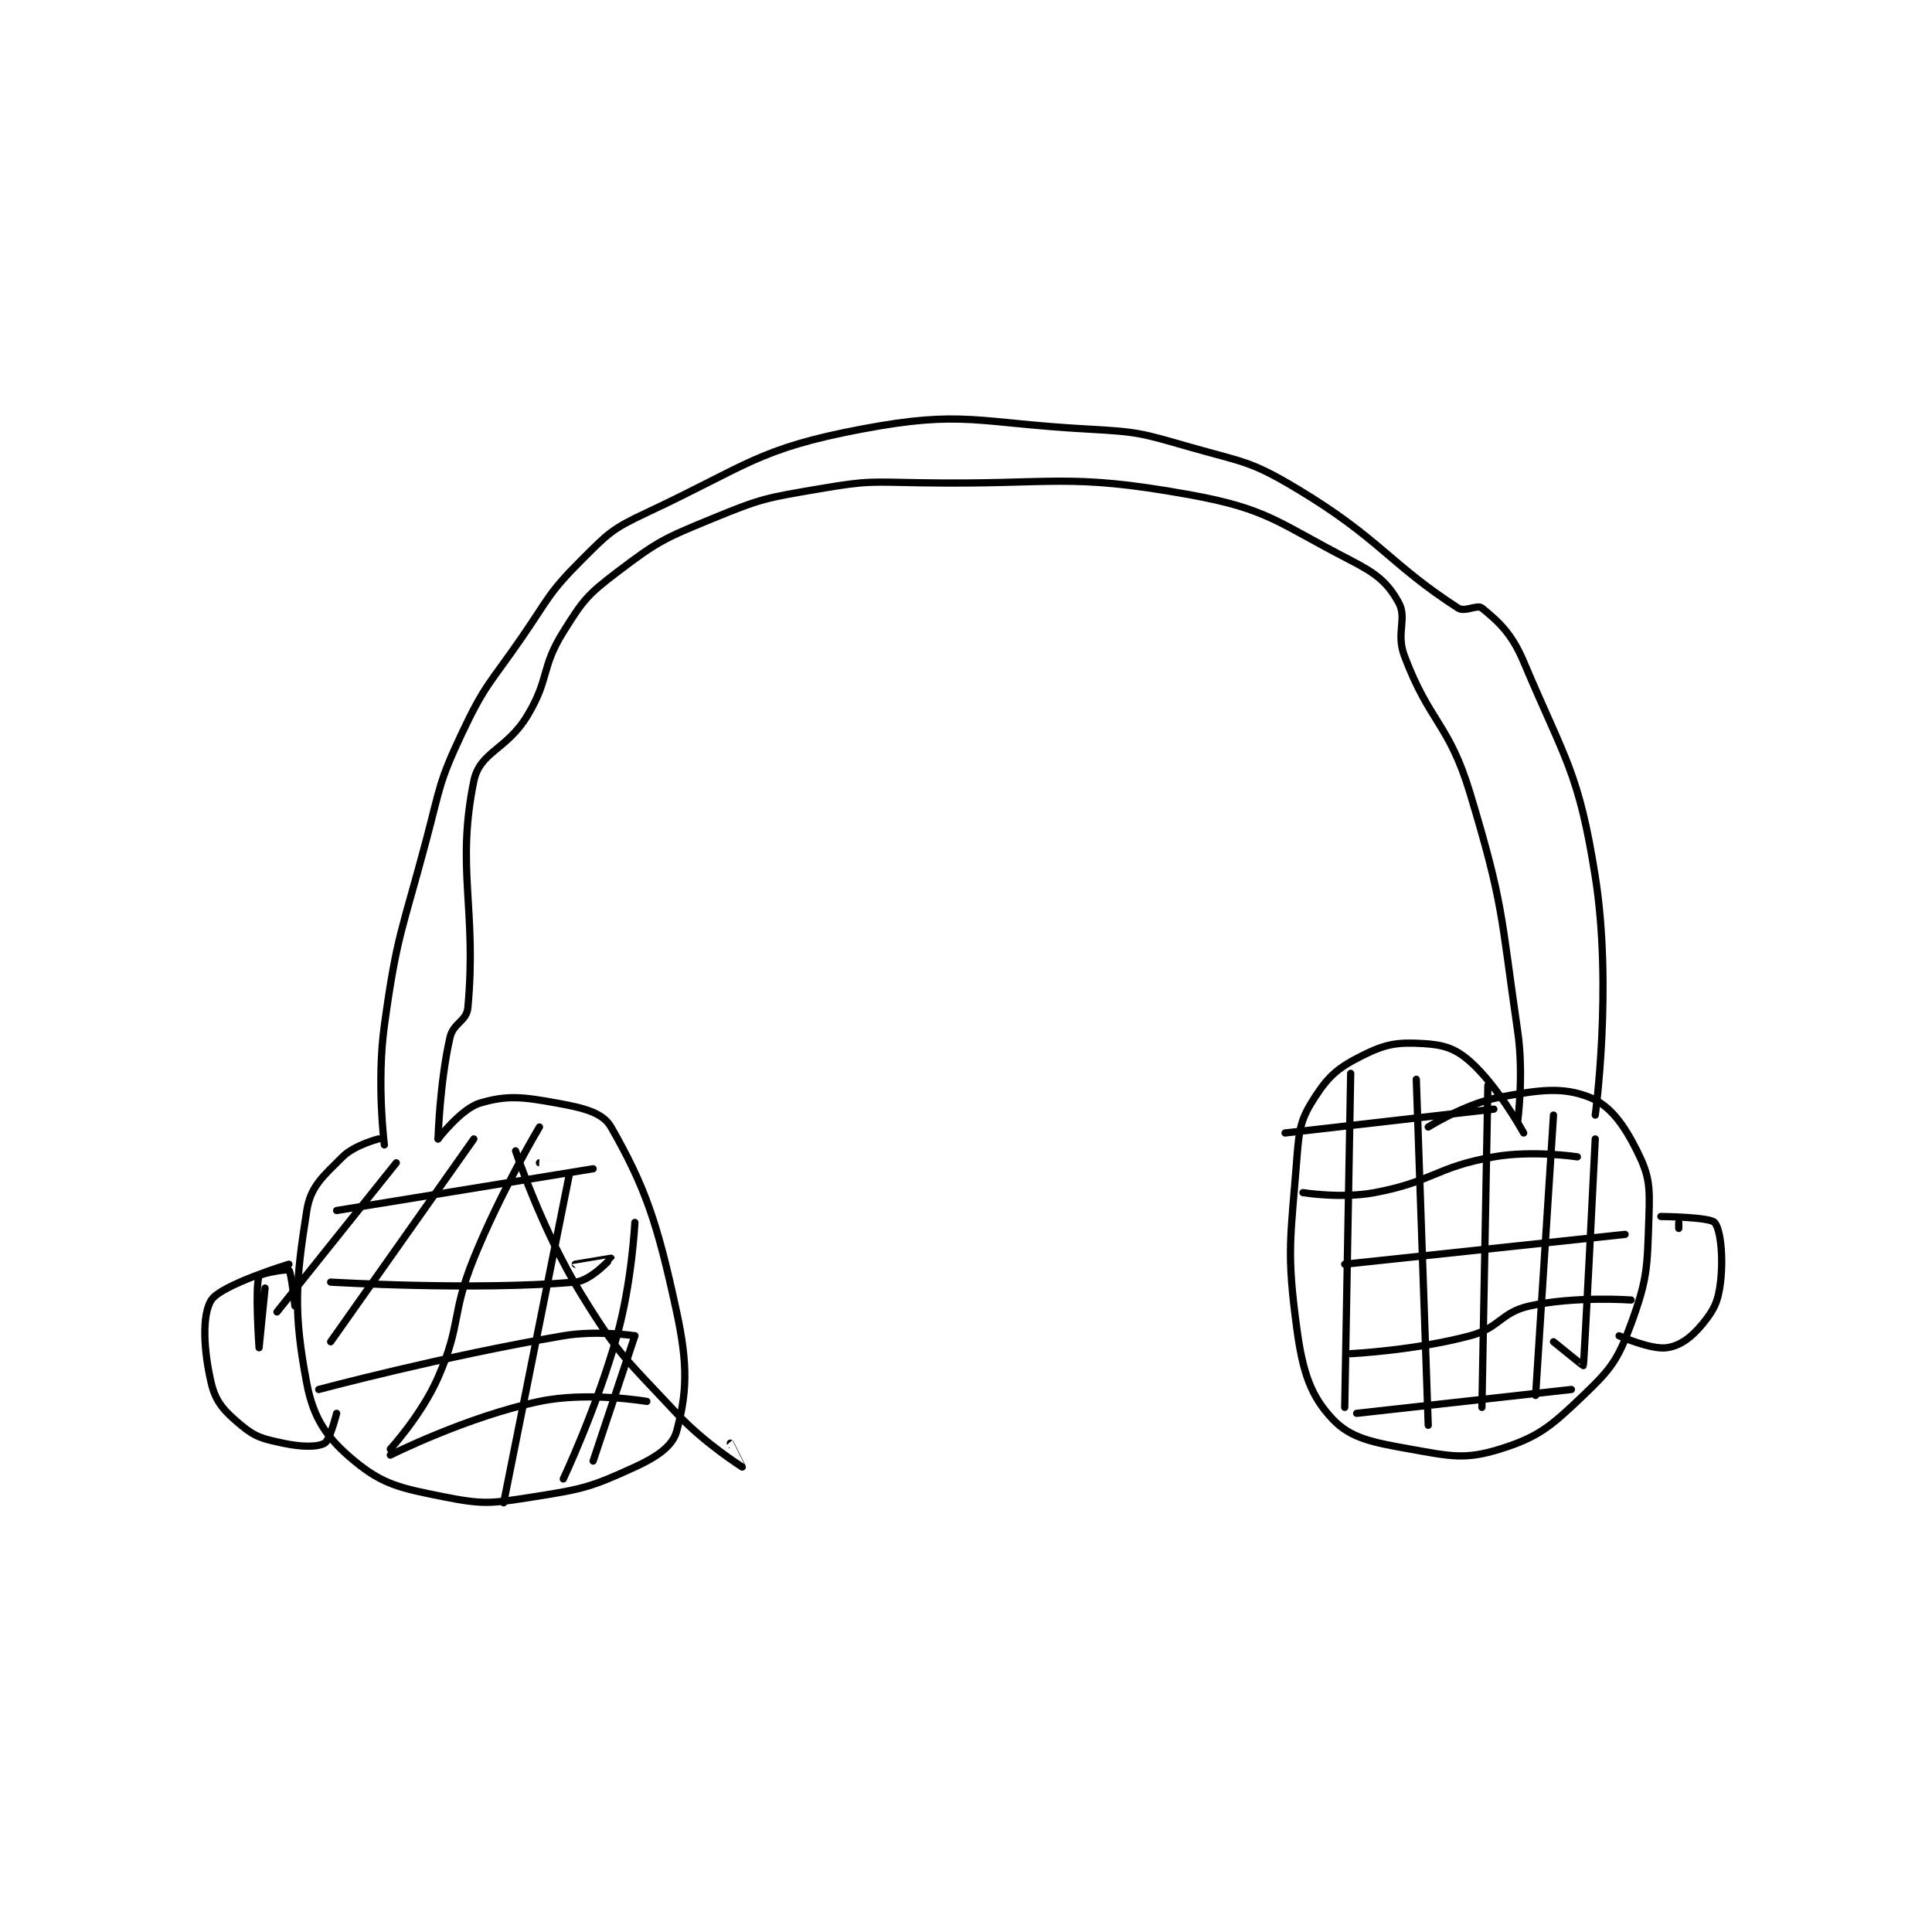 <?xml version="1.0" encoding="utf-8"?>
<!DOCTYPE svg PUBLIC "-//W3C//DTD SVG 1.1//EN" "http://www.w3.org/Graphics/SVG/1.1/DTD/svg11.dtd">
<svg viewBox="0 0 800 800" preserveAspectRatio="xMinYMin meet" xmlns="http://www.w3.org/2000/svg" version="1.1">
<g fill="none" stroke="black" stroke-linecap="round" stroke-linejoin="round" stroke-width="1.214">
<g transform="translate(87.52,177.682) scale(2.47) translate(-127,-119)">
<path id="0" d="M156 239 C156 239 154.686 228.576 156 219 C158.1 203.698 158.948 203.272 163 188 C165.416 178.894 165.1 178.288 169 170 C172.878 161.759 173.675 161.722 179 154 C183.628 147.29 183.482 146.518 189 141 C193.559 136.441 194.151 135.738 200 133 C216.88 125.099 218.59 122.294 236 119 C253.117 115.762 255.344 117.982 274 119 C282.427 119.46 282.903 119.687 291 122 C300.069 124.591 301.124 124.275 309 129 C322.836 137.302 324.544 141.609 336 149 C337.148 149.741 339.22 148.362 340 149 C342.801 151.292 344.978 153.212 347 158 C353.944 174.447 356.229 176.45 359 194 C361.925 212.525 359 234 359 234 "/>
<path id="1" d="M165 238 C165 238 165.277 228.582 167 221 C167.561 218.532 169.787 218.29 170 216 C171.537 199.479 168.001 192.695 171 178 C172.008 173.062 176.523 172.796 180 167 C183.732 160.78 182.221 159.047 186 153 C189.327 147.677 190.012 146.791 195 143 C201.863 137.784 202.818 137.369 211 134 C219.328 130.571 220.045 130.535 229 129 C237.155 127.602 237.555 127.864 246 128 C268.391 128.361 270.292 126.261 291 130 C304.232 132.389 305.782 134.716 318 141 C322.34 143.232 324.146 144.703 326 148 C327.542 150.742 325.544 153.116 327 157 C331.214 168.237 334.473 168.307 338 180 C343.683 198.845 343.125 200.234 346 220 C347.048 227.203 346 235 346 235 "/>
<path id="2" d="M347 237 C347 237 342.675 229.125 338 225 C335.459 222.758 333.48 222.193 330 222 C325.786 221.766 323.835 222.083 320 224 C315.991 226.005 314.368 227.34 312 231 C309.678 234.589 309.375 236.127 309 241 C307.937 254.813 307.195 256.765 309 270 C309.984 277.219 311.354 281.162 315 285 C318.056 288.217 321.709 288.877 328 290 C334.792 291.213 337.202 291.799 343 290 C349.491 287.986 351.573 286.181 357 281 C361.674 276.539 362.795 275.015 365 269 C367.821 261.307 367.706 259.516 368 251 C368.177 245.858 368.063 244.126 366 240 C363.765 235.53 361.46 232.354 358 231 C353.496 229.238 349.704 229.758 343 231 C337.223 232.07 331 236 331 236 "/>
<path id="3" d="M165 238 C165 238 168.877 232.937 172 232 C176.614 230.616 179.239 230.952 185 232 C189.311 232.784 192.597 233.544 194 236 C199.723 246.015 201.756 251.96 205 267 C206.944 276.013 206.71 280.648 205 287 C204.326 289.504 201.682 291.312 198 293 C190.714 296.339 189.33 296.699 181 298 C173.973 299.098 172.705 299.341 166 298 C158.759 296.552 155.82 295.981 151 292 C146.474 288.262 144.144 285.007 143 279 C140.715 267.006 141.126 261.871 143 250 C143.643 245.928 145.728 244.272 149 241 C150.963 239.037 155 238 155 238 "/>
<path id="4" d="M148 250 C148 250 190.993 243.002 191 243 C191.001 243 182 242 182 242 "/>
<path id="5" d="M147 262 C147 262 170.922 263.453 188 262 C190.641 261.775 194 258.004 194 258 C194 257.999 188 259 188 259 "/>
<path id="6" d="M145 280 C145 280 165.81 274.428 186 271 C191.697 270.033 198 271 198 271 "/>
<path id="7" d="M157 291 C157 291 169.872 284.538 182 282 C190.12 280.3 200 282 200 282 "/>
<path id="8" d="M158 242 L138 267 "/>
<path id="9" d="M171 238 L147 272 "/>
<path id="10" d="M182 236 C182 236 175.532 246.803 171 258 C167.157 267.494 168.975 268.915 165 278 C162.277 284.224 157 290 157 290 "/>
<path id="11" d="M187 244 L176 299 "/>
<path id="12" d="M198 271 L191 292 "/>
<path id="13" d="M198 252 C198 252 197.516 261.985 195 271 C191.637 283.049 186 295 186 295 "/>
<path id="14" d="M178 240 C178 240 182.349 253.162 189 264 C195.449 274.51 196.489 274.858 205 284 C209.693 289.041 215.988 292.993 216 293 C216.003 293.002 214 289 214 289 "/>
<path id="15" d="M329 228 L331 286 "/>
<path id="16" d="M341 229 L340 283 "/>
<path id="17" d="M352 234 L349 281 "/>
<path id="18" d="M359 238 C359 238 357.165 275.198 357 276 C356.987 276.062 352 272 352 272 "/>
<path id="19" d="M318 227 L317 283 "/>
<path id="20" d="M307 237 L342 233 "/>
<path id="21" d="M310 247 C310 247 316.446 248.041 322 247 C331.778 245.167 332.215 242.727 342 241 C348.505 239.852 356 241 356 241 "/>
<path id="22" d="M317 259 L364 254 "/>
<path id="23" d="M318 274 C318 274 328.762 273.464 338 271 C343.034 269.658 343.125 267.083 348 266 C355.556 264.321 365 265 365 265 "/>
<path id="24" d="M319 284 L355 280 "/>
<path id="25" d="M373 253 L373 252 "/>
<path id="26" d="M370 251 C370 251 378.165 251.082 379 252 C379.992 253.091 380.504 257.715 380 262 C379.625 265.188 378.956 266.61 377 269 C375.157 271.253 373.252 272.678 371 273 C368.356 273.378 363 271 363 271 "/>
<path id="27" d="M141 266 C141 266 140.415 260.346 140 260 C139.712 259.76 135.175 260.545 135 261 C134.281 262.87 135 273 135 273 C135 273 136 263 136 263 "/>
<path id="28" d="M140 259 C140 259 128.662 262.443 127 265 C125.39 267.477 125.703 273.552 127 279 C127.759 282.187 129.251 283.709 132 286 C134.411 288.009 135.636 288.279 139 289 C142.081 289.66 144.743 289.699 146 289 C146.858 288.523 148 284 148 284 "/>
</g>
</g>
</svg>
